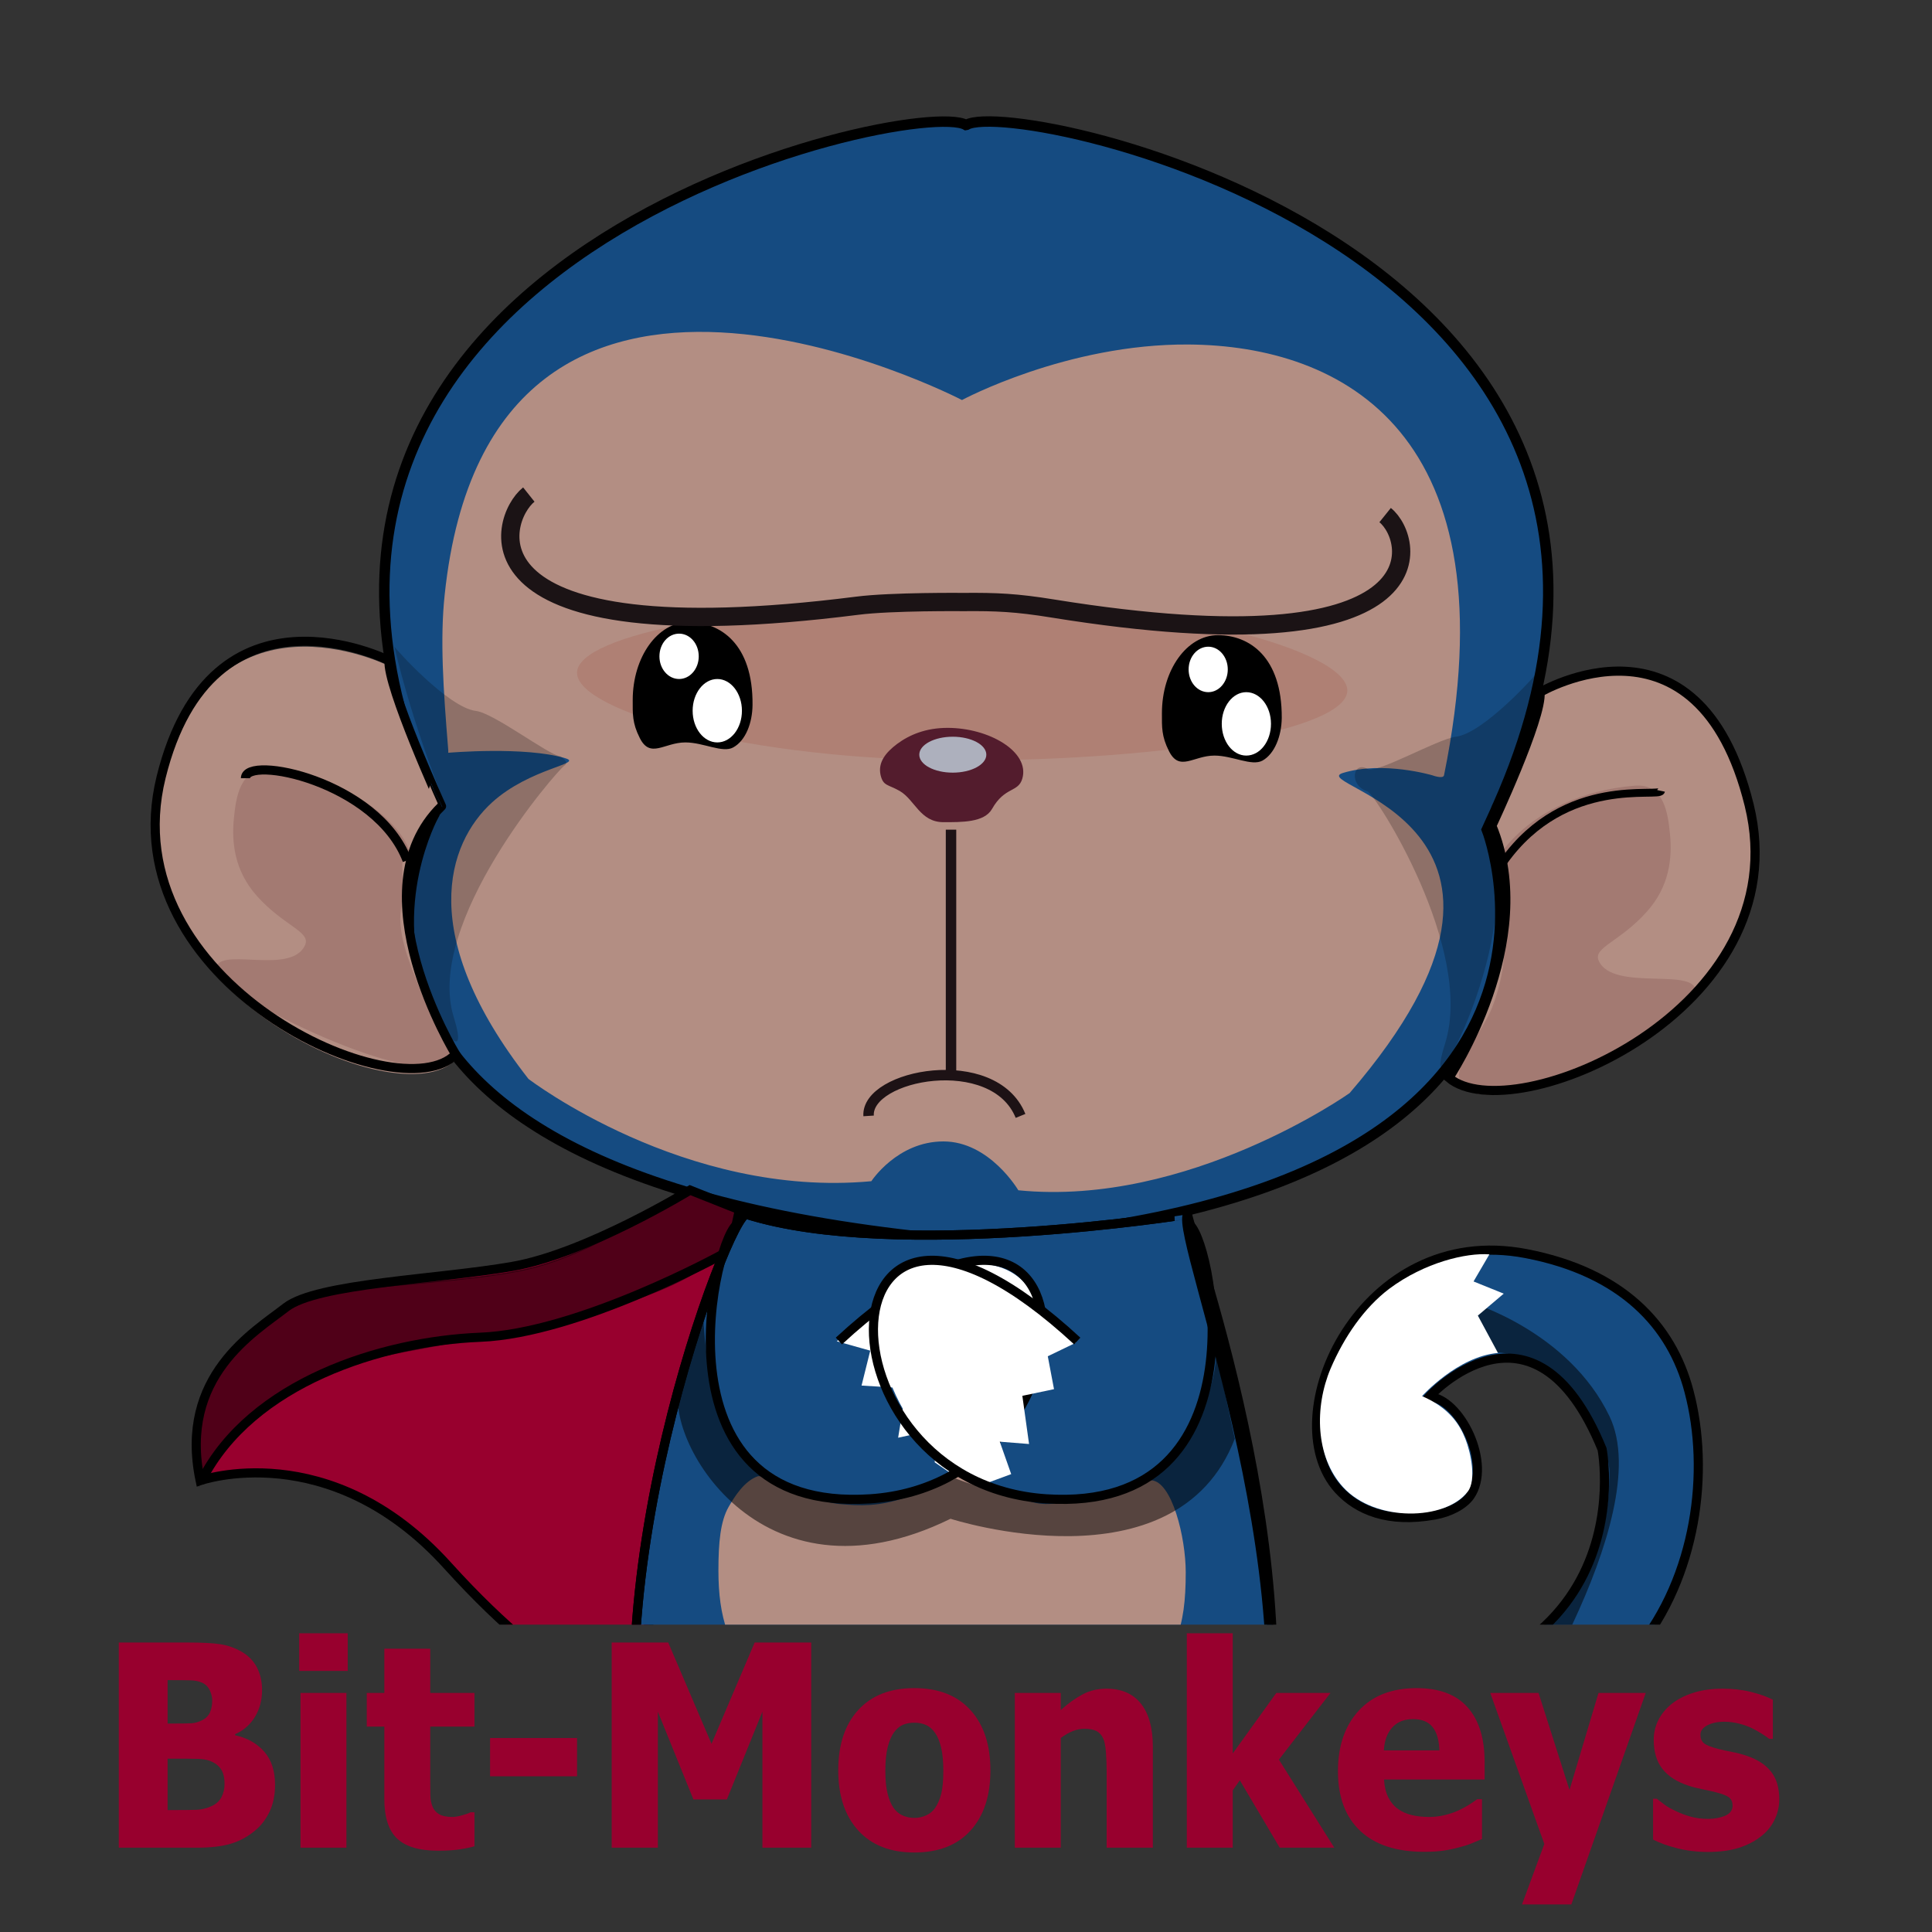 <?xml version="1.0" encoding="utf-8"?>
<!-- Generator: Adobe Illustrator 15.0.0, SVG Export Plug-In  -->
<!DOCTYPE svg PUBLIC "-//W3C//DTD SVG 1.1//EN" "http://www.w3.org/Graphics/SVG/1.1/DTD/svg11.dtd">
<svg version="1.1"
	 xmlns="http://www.w3.org/2000/svg" xmlns:xlink="http://www.w3.org/1999/xlink" xmlns:a="http://ns.adobe.com/AdobeSVGViewerExtensions/3.0/"
	 x="0px" y="0px" width="700px" height="700px" viewBox="-6.487 0 700 700"
	 overflow="visible" enable-background="new -6.487 0 700 700" xml:space="preserve">
<rect x="-6.487" y="0" width="700" height="700" fill="#333333" stroke="none"/>
<defs>
</defs>
<g>
	<defs>
		<polyline id="SVGID_1_" points="688.588,0 688.588,588.627 0,588.627 0,0 		"/>
	</defs>
	<clipPath id="SVGID_2_">
		<use xlink:href="#SVGID_1_"  overflow="visible"/>
	</clipPath>
	<g clip-path="url(#SVGID_2_)">
		<path fill="none" stroke="#FFFFFF" stroke-width="0.473" stroke-miterlimit="10" d="M538.346,305.729"/>
		<path fill="none" stroke="#FFFFFF" stroke-width="0.473" stroke-miterlimit="10" d="M534.034,299.19"/>
		<path fill="none" stroke="#FFFFFF" stroke-width="0.473" stroke-miterlimit="10" d="M277.369,350.523"/>
		<path fill="none" stroke="#FFFFFF" stroke-width="0.473" stroke-miterlimit="10" d="M281.646,343.986"/>
		<path fill="#B38E83" d="M551.5,250.822c0,0,57.267-33.849,75.758,40.818c18.364,74.63-85.935,118.245-108.793,98.873
			c0,0,32.971-49.309,15.569-91.323C534.034,299.19,552.426,260.029,551.5,250.822z"/>
		<path fill="#A37A72" d="M536.259,316.35c-6.1,0,10.034-28.495,49.641-31.686c10.598-0.856,11.938,10.231,12.662,17.343
			c0.923,8.958-0.237,19.221-8.29,28.216c-9.674,10.944-19.553,13.003-17.56,17.774c5.067,11.777,36.554,1.806,35.133,11.852
			c-1.231,8.667-80.869,52.197-85.572,30.85c-1.332-5.819,8.543-17.346,11.762-25.403c4.074-10.363,5.405-20.729,4.074-30.125
			C536.354,323.325,538.907,316.35,536.259,316.35z"/>
		<path fill="none" stroke="#000000" stroke-width="3.312" stroke-miterlimit="10" d="M551.5,250.822
			c0,0,57.267-33.849,75.758,40.818c18.364,74.63-85.935,118.245-108.793,98.873c0,0,32.971-49.309,15.569-91.323
			C534.034,299.19,552.426,260.029,551.5,250.822z"/>
		<g>
			<path fill="#154B81" stroke="#000000" stroke-width="3.784" stroke-miterlimit="10" d="M343.478,449.688
				c-265.244-23.01-192.83-154.327-192.83-154.327c-1.021-2.347,0.065,0.109-1.021-2.347c-0.267-0.582,1.617-0.719,1.348-1.3
				C62.258,92.449,325.129,34.651,343.478,45.273l0.23-0.039c18.43-10.622,281.236,47.146,192.551,246.406
				c-0.34,0.654-0.568,1.231-0.798,1.842c-1.09,2.424-2.189,4.808-3.25,7.122c0,0,52.854,134.741-188.503,149.083"/>
			<g>
				<g>
					<path fill="#B38E83" d="M335.326,413.561c-16.729,0-26.106,14.411-26.106,14.411c-67.675,6.29-124.241-37.067-124.241-37.067
						c-40.691-52.048-29.491-85.317-13.191-100.168c13.818-12.533,33.27-13.976,26.579-16.006
						c-14.579-4.406-42.483-1.987-42.483-1.987s0.126,0,0-1.479c-1.759-21.565-2.983-39.659-1.256-55.77
						c16.698-159.418,187.43-70.554,187.43-70.554s37.979-20.443,82.118-20.119c55.418,0.396,117.809,31.717,92.53,156.094
						c-0.332,1.443-4.206,0-4.206,0s-17.798-5.309-32.384-0.87c-14.576,4.443,86.827,17.947,2.386,116.001
						c0,0-58.392,41.355-120.029,35.216C362.472,431.262,352.098,413.561,335.326,413.561"/>
					<g>
						<g>
							<g>
								<path fill="#AF8074" d="M481.672,250.171c0,14.018-62.459,25.36-139.615,25.36c-77.012,0-139.476-17.774-139.476-31.756
									c0-14.052,62.988-25.687,140.076-25.687C419.702,218.089,481.672,236.156,481.672,250.171z"/>
								<g>
									<path d="M457.917,260.177c-0.098,6.47-2.523,12.897-6.962,15.392c-3.904,2.17-10.806-1.807-17.433-1.807
										c-7.615,0-12.653,5.993-16.47-1.628c-2.742-5.42-2.552-8.739-2.552-13.727c0-15.603,9.016-28.281,20.287-28.281
										C445.978,230.126,458.046,237.817,457.917,260.177z"/>
									<path fill="#FFFFFF" d="M454.012,262.239c0,6.393-3.981,11.522-8.951,11.522c-4.911,0-8.881-5.13-8.881-11.522
										c0-6.293,3.97-11.452,8.881-11.452C450.03,250.787,454.012,255.946,454.012,262.239z"/>
									<path fill="#FFFFFF" d="M438.361,242.55c0,4.551-3.182,8.237-7.058,8.237c-3.976,0-7.129-3.687-7.129-8.237
										s3.153-8.238,7.129-8.238C435.18,234.312,438.361,237.999,438.361,242.55z"/>
								</g>
								<g>
									<path d="M266.17,255.443c-0.067,6.438-2.456,12.863-6.99,15.354c-3.816,2.167-10.772-1.805-17.339-1.805
										c-7.644,0-12.726,6.036-16.535-1.627c-2.751-5.419-2.546-8.739-2.546-13.727c0-15.611,9.081-28.246,20.276-28.246
										C254.239,225.393,266.396,233.049,266.17,255.443z"/>
									<path fill="#FFFFFF" d="M262.327,257.506c0,6.392-4.011,11.486-8.916,11.486c-4.932,0-8.94-5.095-8.94-11.486
										c0-6.322,4.009-11.49,8.94-11.49C258.316,246.016,262.327,251.184,262.327,257.506z"/>
									<path fill="#FFFFFF" d="M246.68,237.817c0,4.516-3.18,8.198-7.12,8.198c-3.949,0-7.123-3.683-7.123-8.198
										c0-4.592,3.174-8.235,7.123-8.235C243.5,229.582,246.68,233.226,246.68,237.817z"/>
								</g>
							</g>
							<g>
								<path fill="#531C2D" d="M363.93,282.068c-1.458,5.164-6.354,2.819-11.004,11.056c-2.812,4.913-11.002,4.765-17.6,4.765
									c-8.445,0-10.358-8.129-15.833-11.307c-4.312-2.455-5.971-1.728-6.935-5.776c-1.022-4.66,1.965-8.24,6.005-11.271
									c4.472-3.323,10.442-5.815,18.257-5.815C351.866,263.719,366.681,272.354,363.93,282.068z"/>
								<path fill="#ADB0BD" d="M350.877,273.436c0,3.613-5.505,6.508-12.163,6.508c-6.7,0-12.13-2.895-12.13-6.508
									c0-3.609,5.43-6.507,12.13-6.507C345.372,266.929,350.877,269.826,350.877,273.436z"/>
							</g>
						</g>
						<path fill="none" stroke="#1B1315" stroke-width="6.623" stroke-miterlimit="10" d="M495.369,186.627
							c10.987,8.815,21.536,56.753-120.403,33.849c-13.152-2.131-20.442-2.454-32.309-2.349c0,0-26.116-0.254-38.543,1.337
							c-145.479,18.46-130.109-31.424-119.002-40.28"/>
					</g>
				</g>
				<g>
					
						<line fill="none" stroke="#1D1215" stroke-width="3.784" stroke-miterlimit="10" x1="338.087" y1="300.604" x2="338.087" y2="388.562"/>
					<path fill="none" stroke="#1D1215" stroke-width="3.784" stroke-miterlimit="10" d="M308.222,404.315
						c-0.961-15.028,45.376-23.876,55.05,0"/>
				</g>
			</g>
		</g>
		<path fill="none" stroke="#000000" stroke-width="2.838" stroke-miterlimit="10" d="M595.343,286.553
			c-0.562,2.669-34.465-5.933-56.997,25.572"/>
		<g>
			<path fill="#B38E83" d="M134.409,241.282c0,0-64.125-32.364-82.555,42.301c-18.429,74.639,86.358,121.811,106.707,100.357
				c0,0-36.417-59.277-5.098-89.845C153.464,294.096,133.606,250.532,134.409,241.282z"/>
			<path fill="#A37A72" d="M140.536,310.646c6.194,0-10.003-28.467-49.611-31.648c-10.606-0.871-11.921,10.224-12.649,17.348
				c-0.936,8.951,0.254,19.211,8.242,28.204c9.776,10.945,19.593,12.967,17.565,17.773c-5.074,11.774-33.604-0.474-32.142,9.57
				c1.248,8.669,74.919,45.056,86.62,32.047c3.846-4.269-9.078-15.856-12.264-23.914c-4.076-10.367-8.874-21.135-7.523-30.527
				C140.471,317.648,137.918,310.646,140.536,310.646z"/>
			<path fill="none" stroke="#000000" stroke-width="3.312" stroke-miterlimit="10" d="M82.446,281.958
				c0-8.522,47.582,1.016,58.586,29.771"/>
			<path fill="none" stroke="#000000" stroke-width="3.312" stroke-miterlimit="10" d="M134.479,239.338
				c0,0-64.165-32.373-82.591,42.257c-18.386,74.633,86.363,121.786,106.707,100.397c0,0-36.419-59.328-5.104-89.876
				C153.492,292.116,133.672,248.544,134.479,239.338z"/>
		</g>
		<path fill="#98002E" stroke="#000000" stroke-width="3.312" stroke-miterlimit="10" d="M243.538,431.196
			c0,0-37.652,23.052-64.491,27.671c-26.847,4.701-70.624,6.072-81.927,14.817c-11.299,8.85-39.068,24.845-31.081,62.77
			c0,0,46.831-16.537,89.578,30.708c42.718,47.216,66.739,49.75,66.739,49.75l39.07-178.598L243.538,431.196z"/>
		<g>
			<path fill="#154B81" stroke="#000000" stroke-width="3.312" stroke-miterlimit="10" d="M264.045,439.991
				c-6.168-1.954-60.607,141.602-33.043,227.689c0,0-29.924,10.987-28.392,25.293c2.188,19.645,109.522,34.82,79.763-14.672
				l14.614-29.519c0,0,28.1,8.566,38.443,7.589l6.39-0.111c10.378,1.089,38.452-7.478,38.452-7.478l14.674,29.453
				c-29.82,49.479,79.439,33.411,79.439,14.81c0-16.98-28.064-25.472-28.064-25.472c27.571-86.086-21.241-219.209-22.538-227.583
				C423.783,439.991,317.724,456.927,264.045,439.991z"/>
			<path fill="#154B81" stroke="#000000" stroke-width="3.312" stroke-miterlimit="10" d="M451.686,644.454
				c0,0,42.417,6.506,81.187-6.038c21.38-6.859,40.165-24.305,53.62-40.673c21.678-26.445,26.648-64.732,18.957-93.712
				c-6.296-23.944-24.356-43.197-59.049-49.839c-59.648-11.457-91.797,59.237-67.941,85.496c6.863,7.483,17.966,12.288,34.927,9.211
				c5.573-1.005,10.384-3.607,12.696-6.786c8.188-11.641-3.645-35.479-14.814-36.017c0,0,37.845-41.802,62.704,18.962
				c0,0,18.945,96.527-118.973,88.868L451.686,644.454z"/>
			<path fill="#FFFFFF" d="M296.717,485.976c16.569-14.447,40.039-30.053,54.729-27.887c24.412,3.573,30.975,38.067-13.033,76.008
				l-6.228-4.269l0.594-11.923l-13.856,3.006l2.923-17.886l-16.177-1.011l3.15-12.648L296.717,485.976z"/>
			<path fill="#B38E83" d="M423.127,569.672c0-12.639-4.979-32.975-12.531-33.342c-1.333-0.073-24.922,6.864-27.771,7.334
				c-6.103,0.977-12.321,2.71-19.132-0.977c-7.285-4.082-20.973-8.591-21.533-8.591c-1.095,0-13.625,6.133-20.817,8.591
				c-9.541,3.151-15.998,2.962-23.724,2.247c-10.208-0.906-26.947-10.838-29.556-10.048c-4.911,1.736-8.458,7.443-10.573,11.124
				c-2.917,5.135-3.679,12.649-3.679,23.044c0,16.98,3.707,28.253,14.577,40.726c15.108,17.149,44.705,25.284,71.146,25.284
				c22.739,0,50.242-8.489,65.161-21.79C419.606,600.021,423.127,590.018,423.127,569.672z"/>
			<path fill="none" stroke="#000000" stroke-width="3.312" stroke-miterlimit="10" d="M261.008,443.392
				c-8.059,2.34-33.351,104.973,47.78,99.659c85.9-5.709,84.399-145.649-11.333-57.177"/>
			<path fill="#FFFFFF" d="M383.349,486.482c-23.134-25.358-57.392-36.05-67.665-23.119c-8.819,11.197-4.578,54.041,33.271,74.772
				l10.936-4.039l-4.143-11.747l10.61,0.84l-2.428-17.454l11.471-2.413l-2.257-11.924L383.349,486.482z"/>
			<path fill="none" stroke="#000000" stroke-width="3.312" stroke-miterlimit="10" d="M423.916,443.392
				c8.145,2.34,29.761,104.973-51.371,99.659c-85.963-5.709-84.433-145.649,11.271-57.177"/>
			<path fill="#FFFFFF" d="M278.731,675.269c0,0,0.267,1.879,1.226,3.608c2.187,3.618,4.081,2.604,5.4,13.518
				c0.559,4.439-1.881,12.39-15.883,15.742c-14.702,3.397-60.172,0.147-65.112-14.556c-4.941-14.63,28.899-24.813,28.899-24.813
				l0.529-5.638l5.444,8.308l6.39-6.213l5.464,10.114l6.463-6.499l4.377,9.318l7.188-6.786l3.52,8.481L278.731,675.269z"/>
			<path fill="#FFFFFF" d="M398.593,674.625c0,0-0.266,1.877-1.191,3.611c-2.219,3.679-4.112,2.702-5.435,13.536
				c-0.601,4.449,1.894,12.398,15.907,15.721c14.652,3.537,60.113,0.179,65.091-14.447c4.971-14.633-28.91-24.937-28.91-24.937
				l-0.593-5.6l-5.359,8.312l-6.367-6.135l-5.501,10.108l-6.438-6.612l-4.399,9.402l-7.121-6.873l-3.579,8.601L398.593,674.625z"/>
			<path fill="none" stroke="#000000" stroke-width="3.312" stroke-miterlimit="10" d="M264.045,439.991
				c-6.168-1.954-60.607,141.602-33.043,227.689c0,0-29.924,10.987-28.392,25.293c2.188,19.645,109.522,34.82,79.763-14.672
				l14.614-29.519c0,0,28.1,8.566,38.443,7.589l6.39-0.111c10.378,1.089,38.452-7.478,38.452-7.478l14.674,29.453
				c-29.82,49.479,79.439,33.411,79.439,14.81c0-16.98-28.064-25.472-28.064-25.472c27.571-86.086-27.447-219.131-22.538-227.583
				C423.783,439.991,317.724,456.927,264.045,439.991z"/>
			<path opacity="0.52" d="M248.243,475.395c0,0-5.737,19.974-8.353,26.901c-6.464,17.35,28.105,82.297,98.021,47.979
				c0,0,81.694,26.447,102.994-29.002c0,0-10.098-46.243-7.117-33.851c2.987,12.35-14.311,78.101-94.055,48.292
				C339.734,535.715,252.147,578.812,248.243,475.395z"/>
			<path opacity="0.52" d="M537.116,635.174c0,0-45.403,19.502-85.431,6.499l2.65-26.592c0,0,54.078,1.195,81.923-12.351
				c5.498-2.71,9.94-4.772,12.786-8.849c11.674-16.514,19.128-18.893,23.438-32.405c1.983-6.36,4.134-15.031,4.134-28.755
				c0-6.035-11.331-47.682-50.865-42.412l0.562-18.427c0,0,35.56,10.375,50.379,41.328
				C594.248,549.921,537.116,635.174,537.116,635.174z"/>
			<path fill="#FFFFFF" d="M533.146,454.474c-8.395-0.606-23.459,2.894-36.322,12.5c-8.956,6.788-16.246,17.268-21.216,28.899
				c-5.868,13.944-5.533,31.901,4.507,42.913c11.598,12.823,37.188,12.212,45.204,1.627c3.183-4.083,1.095-14.2-0.895-19.14
				c-1.987-5.062-5.797-11.201-15.673-15.432c0,0,12.856-14.374,27.507-15.639l-7.293-13.542l9.38-7.952l-10.938-4.414
				L533.146,454.474z"/>
		</g>
		<path opacity="0.47" stroke="#000000" stroke-width="0.473" stroke-miterlimit="10" d="M243.538,431.196
			c-9.182,3.538-33.407,23.371-61.175,29.053c-27.808,5.667-70.894,5.123-81.694,12.419c-10.838,7.218-41.256,22.14-34.994,65.236
			c0,0,16.67-32.436,50.069-42.624c33.409-10.224,122.949-16.548,143.361-46.312l2.321-10.654L243.538,431.196z"/>
		
			<path fill="none" stroke="#000000" stroke-width="3.312" stroke-linecap="round" stroke-linejoin="round" stroke-miterlimit="10" d="
			M255.126,454.567c0,0-51.954,28.578-87.676,29.948c-35.764,1.446-82.787,16.434-100.804,51.727"/>
		<path opacity="0.21" d="M550.503,243.56c-0.058,0.576-19.45,22.144-29.484,23.369c-6.627,0.8-28.735,13.589-32.057,11.672
			c-5.396-3.069-6.787,6.035,0,8.13c2.819,0.898,38.777,57.007,28.171,91.211c-10.776,34.181,31.587-41.506,15.078-77.337
			C532.211,300.604,543.482,273.762,550.503,243.56z"/>
		<path opacity="0.21" d="M136.374,234.202c0.117,0.58,19.47,22.15,29.512,23.371c6.704,0.834,26.185,15.896,30.592,16.438
			c0,0,3.618,2.021,1.555,3.361c-2.578,1.666-50.766,57.007-40.102,91.215c10.677,34.175-38.535-40.281-3.246-77.343
			C154.685,291.245,143.521,264.406,136.374,234.202z"/>
	</g>
</g>
<g>
	<g>
		<path fill="#98002E" d="M93.17,646.682c0,3.694-0.666,6.943-1.996,9.738c-1.332,2.795-3.121,5.107-5.373,6.937
			c-2.661,2.196-5.585,3.762-8.77,4.692c-3.186,0.934-7.231,1.401-12.146,1.401H36.56v-74.335h25.002
			c5.194,0,9.134,0.208,11.812,0.622c2.677,0.417,5.186,1.293,7.532,2.623c2.535,1.43,4.428,3.347,5.68,5.742
			c1.255,2.396,1.879,5.157,1.879,8.287c0,3.626-0.868,6.856-2.591,9.686c-1.729,2.828-4.11,4.904-7.155,6.234v0.404
			c4.378,0.964,7.873,2.934,10.507,5.915C91.854,637.605,93.17,641.623,93.17,646.682z M70.402,616.132
			c0-1.2-0.295-2.43-0.881-3.694c-0.587-1.266-1.498-2.179-2.73-2.744c-1.178-0.532-2.559-0.825-4.163-0.878
			c-1.6-0.047-3.985-0.07-7.152-0.07h-1.237v15.726h2.233c3.044,0,5.175-0.035,6.394-0.101c1.222-0.064,2.482-0.417,3.781-1.051
			c1.426-0.697,2.408-1.665,2.945-2.895C70.133,619.193,70.402,617.761,70.402,616.132z M74.869,646.336
			c0-2.296-0.443-4.095-1.331-5.394c-0.888-1.296-2.219-2.281-3.992-2.946c-1.077-0.432-2.561-0.67-4.448-0.725
			c-1.884-0.048-4.409-0.073-7.578-0.073h-3.281v18.621h0.95c4.627,0,7.831-0.032,9.604-0.096c1.776-0.07,3.581-0.522,5.417-1.353
			c1.616-0.731,2.796-1.805,3.542-3.223C74.497,649.738,74.869,648.132,74.869,646.336z"/>
		<path fill="#98002E" d="M119.501,605.401h-17.587V591.77h17.587V605.401z M119.025,669.45h-16.637v-56.062h16.637V669.45z"/>
		<path fill="#98002E" d="M152.206,670.546c-6.781,0-11.718-1.464-14.806-4.391c-3.093-2.931-4.637-7.724-4.637-14.378v-26.209
			h-6.368v-12.18h6.368v-16.027H149.4v16.027h16.021v12.18H149.4v19.868c0,1.964,0.016,3.678,0.049,5.142
			c0.032,1.465,0.283,2.78,0.76,3.942c0.443,1.167,1.228,2.089,2.353,2.772c1.124,0.681,2.766,1.023,4.919,1.023
			c0.888,0,2.053-0.197,3.494-0.6c1.443-0.396,2.449-0.765,3.018-1.098h1.43v12.33c-1.806,0.501-3.725,0.89-5.752,1.171
			C157.641,670.406,155.156,670.546,152.206,670.546z"/>
		<path fill="#98002E" d="M202.586,643.588h-31.511V629.71h31.511V643.588z"/>
		<path fill="#98002E" d="M287.432,669.45h-17.679v-49.274l-12.884,31.799h-12.117l-12.885-31.799v49.274h-16.729v-74.335h20.485
			l15.683,36.691l15.638-36.691h20.487V669.45z"/>
		<path fill="#98002E" d="M352.363,641.443c0,9.221-2.396,16.48-7.197,21.788c-4.805,5.309-11.594,7.964-20.371,7.964
			c-8.715,0-15.489-2.655-20.317-7.964c-4.834-5.308-7.254-12.567-7.254-21.788c0-9.319,2.42-16.617,7.254-21.892
			c4.828-5.275,11.603-7.915,20.317-7.915c8.749,0,15.528,2.658,20.342,7.965C349.96,624.908,352.363,632.191,352.363,641.443z
			 M335.297,641.543c0-3.328-0.257-6.104-0.784-8.312c-0.52-2.216-1.242-3.985-2.162-5.316c-0.979-1.399-2.088-2.371-3.324-2.922
			c-1.237-0.548-2.648-0.823-4.231-0.823c-1.487,0-2.834,0.243-4.04,0.723c-1.204,0.484-2.314,1.408-3.329,2.774
			c-0.949,1.296-1.706,3.075-2.281,5.339c-0.571,2.264-0.854,5.11-0.854,8.538c0,3.429,0.27,6.198,0.808,8.312
			c0.538,2.114,1.236,3.804,2.091,5.068c0.889,1.297,1.998,2.243,3.329,2.845c1.332,0.596,2.806,0.896,4.419,0.896
			c1.332,0,2.689-0.301,4.064-0.896c1.379-0.602,2.479-1.501,3.306-2.695c0.979-1.433,1.729-3.157,2.232-5.168
			C335.046,647.89,335.297,645.104,335.297,641.543z"/>
		<path fill="#98002E" d="M411.211,669.45h-16.738v-27.806c0-2.264-0.09-4.521-0.258-6.77c-0.178-2.245-0.495-3.901-0.976-4.967
			c-0.571-1.263-1.392-2.168-2.471-2.722c-1.08-0.544-2.52-0.819-4.325-0.819c-1.361,0-2.739,0.266-4.137,0.799
			c-1.396,0.532-2.884,1.378-4.467,2.544v39.74H361.2v-56.062h16.64v6.188c2.723-2.429,5.379-4.325,7.959-5.69
			c2.588-1.363,5.442-2.047,8.579-2.047c5.448,0,9.621,1.804,12.508,5.415c2.881,3.61,4.325,8.847,4.325,15.7V669.45z"/>
		<path fill="#98002E" d="M476.945,669.45h-19.769l-14.454-24.414l-2.565,3.646v20.769h-16.641V591.77h16.641v43.531l15.784-21.912
			h19.628l-18.683,24.161L476.945,669.45z"/>
		<path fill="#98002E" d="M509.511,670.946c-10.082,0-17.805-2.528-23.174-7.59c-5.37-5.059-8.061-12.261-8.061-21.615
			c0-9.15,2.508-16.456,7.514-21.915c5.006-5.458,12.011-8.189,21.011-8.189c8.174,0,14.316,2.318,18.438,6.94
			c4.122,4.627,6.183,11.251,6.183,19.871v6.29h-36.46c0.161,2.595,0.68,4.765,1.567,6.511c0.887,1.752,2.064,3.142,3.519,4.173
			c1.427,1.032,3.093,1.771,4.995,2.219c1.899,0.452,3.97,0.676,6.225,0.676c1.931,0,3.833-0.224,5.703-0.676
			c1.87-0.447,3.58-1.039,5.132-1.77c1.361-0.634,2.626-1.314,3.779-2.047c1.154-0.73,2.1-1.383,2.828-1.948h1.757v14.429
			c-1.359,0.565-2.603,1.086-3.728,1.569c-1.125,0.484-2.668,0.976-4.637,1.474c-1.803,0.498-3.668,0.892-5.582,1.172
			C514.604,670.804,512.268,670.946,509.511,670.946z M515.024,634.203c-0.095-3.694-0.917-6.505-2.448-8.437
			c-1.536-1.928-3.888-2.895-7.061-2.895c-3.232,0-5.763,1.014-7.582,3.042c-1.819,2.032-2.825,4.794-3.017,8.289H515.024z"/>
		<path fill="#98002E" d="M589.79,613.389l-26.95,76.627h-17.878l8.087-21.915l-19.585-54.712h17.492l11.217,35.146l10.503-35.146
			H589.79z"/>
		<path fill="#98002E" d="M612.273,670.993c-3.925,0-7.647-0.447-11.143-1.346c-3.511-0.898-6.399-1.944-8.679-3.145v-14.773h1.375
			c0.795,0.629,1.693,1.33,2.717,2.095c1.012,0.765,2.417,1.563,4.23,2.396c1.549,0.767,3.295,1.421,5.249,1.969
			c1.945,0.552,4.06,0.826,6.348,0.826c2.343,0,4.408-0.385,6.204-1.15c1.789-0.764,2.684-1.975,2.684-3.642
			c0-1.298-0.416-2.28-1.233-2.947c-0.829-0.664-2.428-1.299-4.808-1.895c-1.267-0.335-2.865-0.693-4.799-1.076
			c-1.933-0.384-3.64-0.823-5.136-1.321c-4.178-1.367-7.327-3.387-9.437-6.064c-2.108-2.681-3.158-6.197-3.158-10.559
			c0-2.496,0.548-4.852,1.643-7.067c1.095-2.21,2.697-4.183,4.822-5.91c2.123-1.698,4.748-3.048,7.869-4.047
			c3.121-1,6.642-1.496,10.575-1.496c3.736,0,7.174,0.39,10.31,1.17c3.143,0.784,5.784,1.722,7.943,2.823v14.176h-1.33
			c-0.572-0.465-1.471-1.089-2.712-1.87c-1.237-0.783-2.445-1.457-3.61-2.023c-1.399-0.665-2.959-1.212-4.684-1.645
			c-1.731-0.433-3.489-0.65-5.304-0.65c-2.403,0-4.443,0.432-6.105,1.296c-1.658,0.865-2.494,2.018-2.494,3.448
			c0,1.264,0.414,2.261,1.233,2.995c0.827,0.733,2.62,1.445,5.371,2.145c1.426,0.366,3.069,0.725,4.925,1.073
			c1.851,0.349,3.631,0.822,5.348,1.423c3.831,1.299,6.738,3.201,8.722,5.716c1.981,2.511,2.969,5.852,2.969,10.011
			c0,2.63-0.591,5.133-1.757,7.511c-1.178,2.382-2.84,4.384-4.993,6.018c-2.278,1.764-4.971,3.128-8.052,4.091
			C620.281,670.514,616.584,670.993,612.273,670.993z"/>
	</g>
</g>
</svg>
